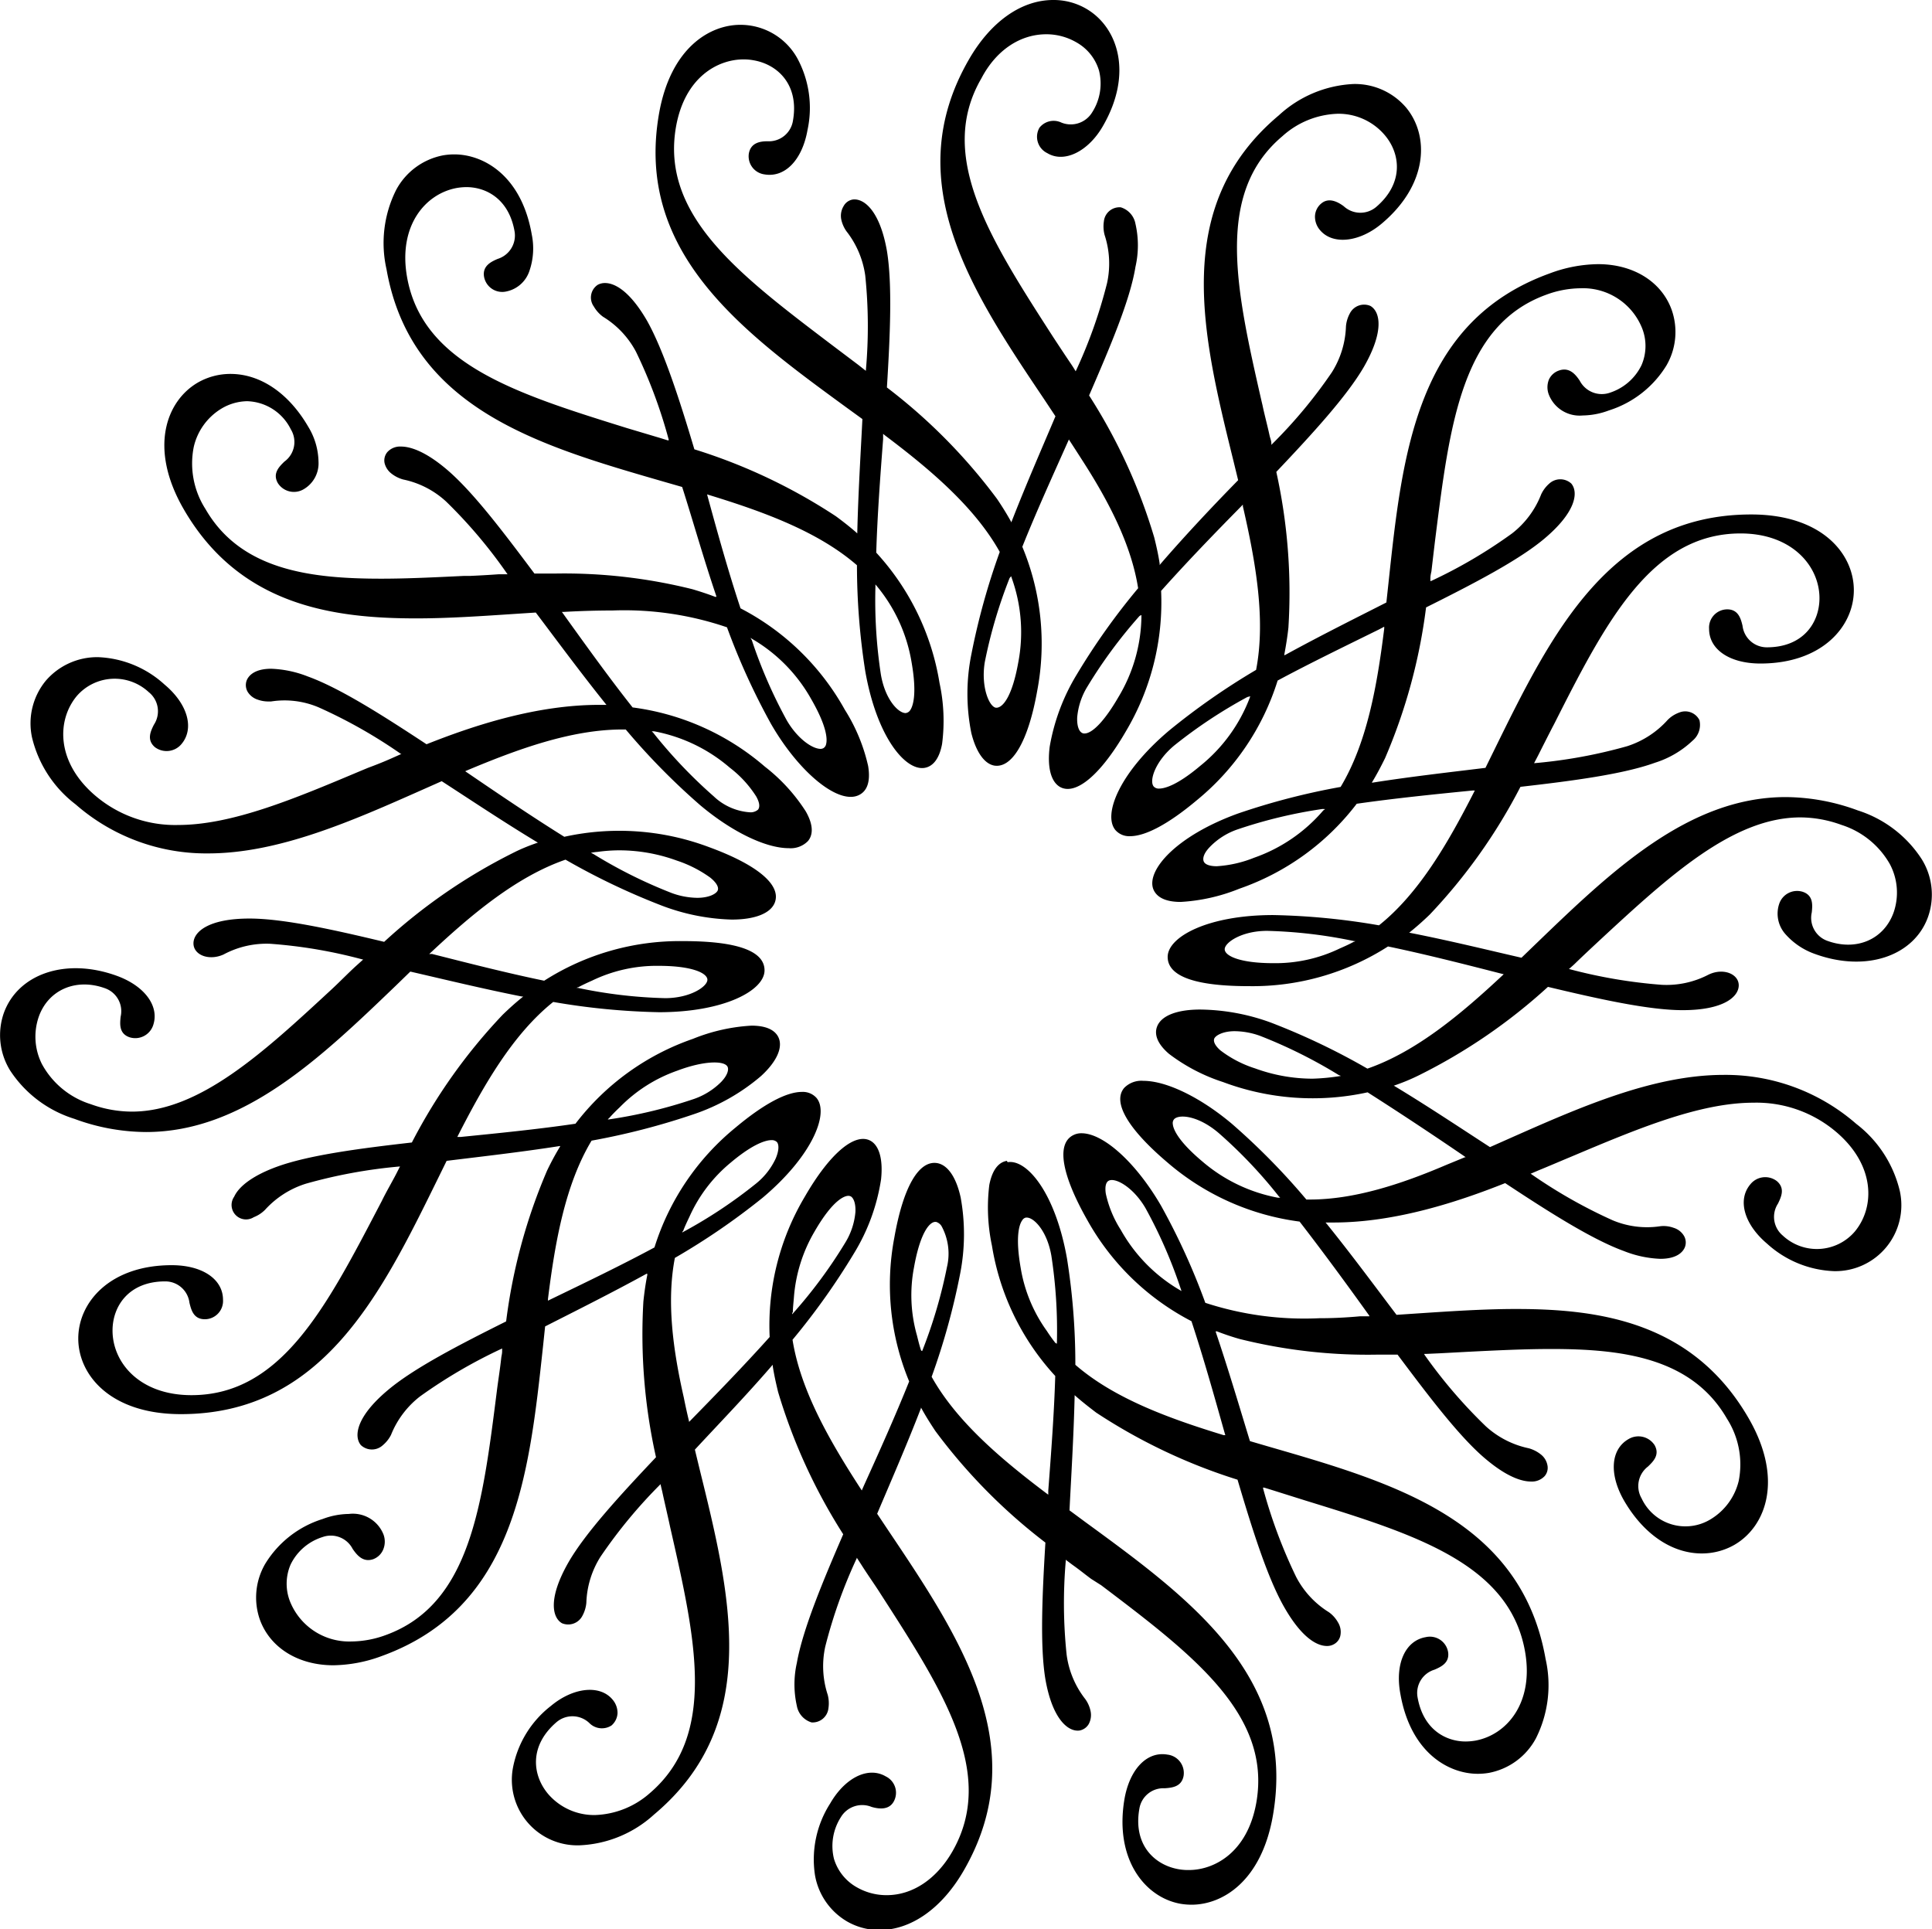 <svg xmlns="http://www.w3.org/2000/svg" viewBox="0 0 188.34 188.04"><g id="Layer_2" data-name="Layer 2"><path id="Layer_1-2" d="M115.18 125.85l-.21-.12a15.63 15.63 0 01-5.71-5.84 10.78 10.78 0 01-1.46-3.53c-.1-.65 0-1.1.26-1.25.62-.38 2.42.6 3.62 2.68a46.69 46.69 0 013.42 7.83zm9.62-9.1h-.24a15.72 15.72 0 01-7.36-3.54c-2.49-2.09-2.84-3.24-2.87-3.64a.59.59 0 01.11-.45c.43-.52 2.29-.42 4.32 1.29a46.27 46.27 0 015.89 6.19zm5.92-11.87a20.66 20.66 0 01-2.78.27 16.38 16.38 0 01-5.58-1 11.11 11.11 0 01-3.39-1.76c-.5-.44-.71-.85-.6-1.14s.81-.73 2-.73a7.47 7.47 0 012.48.46 47.85 47.85 0 017.65 3.81zM132 91.79c-.45.25-.92.46-1.38.66a14.43 14.43 0 01-6.49 1.44c-3.26 0-4.74-.71-4.74-1.36s1.65-1.79 4.13-1.79a46.5 46.5 0 018.49 1h.12l-.13.07m-2.82-12.94L129 79a15.66 15.66 0 01-6.74 4.61 11.65 11.65 0 01-3.65.83c-.7 0-1.16-.18-1.27-.48s0-.79.64-1.44a6.86 6.86 0 012.63-1.66 46.78 46.78 0 018.31-2zm-7.3-11l-.08.23a15.65 15.65 0 01-4.8 6.56c-2.37 2-3.57 2.21-4 2.21a.66.66 0 01-.53-.2c-.46-.54.12-2.43 2-4a47.47 47.47 0 017.12-4.72zm-48.72-5.69l.21.13a15.63 15.63 0 015.71 5.84c1.62 2.81 1.56 4 1.45 4.4a.58.58 0 01-.26.38.61.61 0 01-.27.07c-.82 0-2.26-1-3.29-2.76a47.22 47.22 0 01-3.42-7.84zm-9.62 9.11h.24a15.72 15.72 0 017.36 3.54 10.87 10.87 0 012.58 2.81c.32.58.38 1 .18 1.28a1.11 1.11 0 01-.84.26 5.67 5.67 0 01-3.48-1.55 47.61 47.61 0 01-5.89-6.19zm-5.93 11.84a5.59 5.59 0 01.66-.09 15.36 15.36 0 012.13-.15 16.38 16.38 0 015.58 1 12 12 0 013.26 1.66c.58.47.85.92.73 1.24s-.82.73-2 .73a7.5 7.5 0 01-2.47-.46 47.09 47.09 0 01-7.65-3.81zm-1.26 13.12c.46-.25.92-.46 1.39-.67a14.48 14.48 0 016.48-1.43c3.26 0 4.74.71 4.74 1.36s-1.65 1.79-4.13 1.79a46.32 46.32 0 01-8.49-1h-.14l.15-.07m3 12.8c.34-.39.7-.75 1.07-1.1a14.61 14.61 0 015.6-3.56c2.64-1 4.67-1 4.92-.35.1.26 0 .78-.63 1.44a7 7 0 01-2.64 1.66 47.23 47.23 0 01-8.31 2h-.11l.1-.11m7.24 11c.18-.48.4-.94.62-1.4a14.5 14.5 0 014-5.26c2.37-2 3.58-2.21 4-2.21a.7.7 0 01.53.19c.23.28.18.9-.13 1.62a6.84 6.84 0 01-1.89 2.41 46.66 46.66 0 01-7.12 4.73l-.1.06.06-.14m31.59-6.85c-.88.15-1.45 1-1.71 2.36a17.92 17.92 0 00.26 5.91 24.5 24.5 0 006.17 12.7c-.11 3.68-.4 7.49-.68 11.18v.39l-.14-.1c-4.39-3.31-8.78-7-11.23-11.39a67.62 67.62 0 002.77-10 20 20 0 00.06-7.48c-.44-2-1.27-3.17-2.29-3.35-1.79-.29-3.31 2.32-4.18 7.28a24.55 24.55 0 001.45 14c-1.35 3.37-2.9 6.82-4.41 10.15l-.21.48-.09-.14c-3-4.62-5.87-9.57-6.66-14.55a68.07 68.07 0 006-8.44 19.38 19.38 0 002.63-7.2c.2-1.89-.16-3.25-1-3.74-1.48-.86-3.93 1.1-6.42 5.41a24.53 24.53 0 00-3.44 13.7c-2.54 2.84-5.42 5.79-7.73 8.15l-.13.13v.05-.11c-.19-.79-.36-1.56-.51-2.32-1.06-4.66-1.69-9.38-.87-13.61a67.51 67.51 0 008.55-5.86c4.86-4.09 6.51-8.23 5.26-9.73a1.78 1.78 0 00-1.43-.59c-1.52 0-3.75 1.2-6.46 3.47a24.52 24.52 0 00-7.91 11.69c-3.29 1.77-6.77 3.44-10.14 5.07l-.24.12v-.18c.68-5.46 1.66-11.11 4.25-15.42a69.07 69.07 0 0010-2.59 19.85 19.85 0 006.51-3.7c1.47-1.34 2.11-2.68 1.76-3.65-.21-.58-.85-1.27-2.68-1.27a17.83 17.83 0 00-5.72 1.29 24.49 24.49 0 00-11.44 8.27c-3.66.54-7.49.92-11.19 1.29h-.33l.08-.16c2.5-4.9 5.35-9.87 9.27-13a67.74 67.74 0 0010.32 1c6.35 0 10.28-2.12 10.28-4.08s-2.88-2.85-7.9-2.85a24.53 24.53 0 00-13.58 3.86c-3.69-.76-7.54-1.75-10.94-2.61l-.27.01.12-.11c4-3.75 8.41-7.45 13.17-9.09a67.7 67.7 0 009.36 4.47 20.69 20.69 0 006.84 1.37c2.29 0 3.82-.62 4.21-1.68.62-1.71-1.73-3.67-6.44-5.39a24.87 24.87 0 00-14.09-1c-3.21-2-6.52-4.25-9.44-6.24l-.22-.15.15-.07c5-2.1 10.21-4 15.18-4H61a66.62 66.62 0 007.27 7.39c3.07 2.58 6.37 4.18 8.62 4.18a2.35 2.35 0 001.87-.69c.39-.46.67-1.34-.2-2.88a17.35 17.35 0 00-4-4.38 24.57 24.57 0 00-12.89-5.77c-2.24-2.83-4.43-5.88-6.55-8.83l-.27-.38-.08-.1h.17c1.77-.1 3.34-.14 4.78-.14a31 31 0 0111.15 1.64 66.65 66.65 0 004.3 9.43c2.78 4.82 6.71 8 8.66 6.87.53-.3 1.09-1 .8-2.78a17.35 17.35 0 00-2.27-5.48 24.53 24.53 0 00-10.17-9.89C71 55.72 69.93 51.86 69 48.46l-.07-.27.15.05c5.26 1.61 10.65 3.55 14.46 6.86a66.83 66.83 0 00.81 10.33c1.13 6.43 3.92 9.74 5.79 9.42.6-.1 1.38-.6 1.7-2.34a17.46 17.46 0 00-.25-5.93 24.57 24.57 0 00-6.17-12.71c.11-3.63.39-7.41.67-11.06v-.52l.14.12c4.39 3.3 8.78 7 11.23 11.39a67.62 67.62 0 00-2.77 10 19.45 19.45 0 000 7.66c.46 1.84 1.27 3 2.24 3.17 1.72.27 3.3-2.32 4.18-7.28a24.54 24.54 0 00-1.45-14.05c1.4-3.5 3-7 4.55-10.48v-.07.11c.45.69.88 1.36 1.29 2 2.58 4 4.78 8.23 5.45 12.48a66 66 0 00-6 8.44 20.09 20.09 0 00-2.62 7c-.25 2 .11 3.41 1 3.93 1.52.85 3.93-1.12 6.42-5.41a24.61 24.61 0 003.44-13.7c2.41-2.7 5-5.39 7.57-8l.4-.41v.16c1.23 5.35 2.25 11 1.29 15.95a67.93 67.93 0 00-8.45 5.89c-4.86 4.09-6.52 8.23-5.26 9.73a1.78 1.78 0 001.43.59c1.51 0 3.75-1.2 6.46-3.47a24.5 24.5 0 007.92-11.7c3.2-1.72 6.62-3.37 9.92-5l.15-.08.32-.17v.19c-.68 5.46-1.65 11.1-4.25 15.43a67.72 67.72 0 00-10 2.59c-6 2.17-8.93 5.51-8.27 7.35.22.58.85 1.27 2.68 1.27a17.89 17.89 0 005.72-1.29 24.46 24.46 0 0011.44-8.28c3.7-.53 7.55-.92 11.28-1.29h.23l-.07.14c-2.5 4.9-5.35 9.87-9.27 13a67.29 67.29 0 00-10.32-1c-6.35 0-10.28 2.12-10.28 4.08s2.88 2.85 7.9 2.85a24.46 24.46 0 0013.58-3.87c3.69.77 7.57 1.76 11 2.64l.28.07-.12.11c-4 3.74-8.4 7.44-13.17 9.09a66.62 66.62 0 00-9.36-4.47 20.64 20.64 0 00-6.94-1.29c-2.29 0-3.82.61-4.21 1.68-.21.57-.17 1.49 1.17 2.64a17.68 17.68 0 005.27 2.75 24.94 24.94 0 0014.09 1c3.14 2 6.31 4.1 9.37 6.19l.2.14h-.09l-1.8.74c-4.41 1.89-9 3.38-13.3 3.38h-.35a66.61 66.61 0 00-7.27-7.39c-3.07-2.58-6.37-4.18-8.62-4.18a2.34 2.34 0 00-1.87.69c-1.17 1.39.37 4 4.21 7.26a24.57 24.57 0 0012.89 5.77c2.32 3 4.6 6.11 6.8 9.18v.05h-.88c-1.53.14-2.82.19-4 .19a31.06 31.06 0 01-11.11-1.5 65.65 65.65 0 00-4.3-9.44c-2.41-4.17-5.6-7.09-7.77-7.09a1.71 1.71 0 00-.89.23c-1.57.9-1 3.91 1.47 8.26a24.53 24.53 0 0010.14 9.83c1.16 3.52 2.2 7.22 3.21 10.81l.09.3h-.16c-5.26-1.61-10.65-3.55-14.46-6.86a65.6 65.6 0 00-.81-10.33c-1.13-6.43-3.91-9.73-5.79-9.42m4.71 17.69a14.86 14.86 0 01-.89-1.24 14.53 14.53 0 01-2.55-6.15c-.56-3.2-.09-4.31.15-4.63a.54.54 0 01.36-.27h.09c.71 0 2 1.34 2.4 3.77a48.06 48.06 0 01.53 8.53v.01l-.09-.11m-13.14.77c-.17-.49-.29-1-.41-1.48a14.34 14.34 0 01-.29-6.63c.58-3.28 1.48-4.44 2.08-4.44h.07a.94.94 0 01.54.42 5.62 5.62 0 01.52 4 47.5 47.5 0 01-2.42 8.19v.1-.13m-12.6-3.76c0-.45.07-1 .11-1.54a14.89 14.89 0 012-6.33c1.87-3.24 3-3.49 3.3-3.49a.54.54 0 01.25.06c.24.15.48.62.44 1.52a6.85 6.85 0 01-1 3 46.77 46.77 0 01-5.08 6.87l-.08.1v-.15m8.11-71l.16.19a15.63 15.63 0 013.37 7.43c.56 3.2.09 4.31-.14 4.64a.61.61 0 01-.45.28c-.72 0-2-1.34-2.41-3.77a48 48 0 01-.53-8.52zm13.23-.8l.08.24a15.63 15.63 0 01.62 8.14c-.58 3.27-1.48 4.44-2.14 4.44S95.6 67 96 64.55a47.32 47.32 0 012.42-8.2zm12.7 3.78v.25A15.6 15.6 0 01109 68c-1.27 2.19-2.49 3.5-3.28 3.5a.44.44 0 01-.26-.07c-.25-.14-.49-.61-.45-1.51a6.85 6.85 0 011-3 47 47 0 015.08-6.88zm-3.92 94.58c8.93 6.76 16.63 12.61 15.12 21.2-.86 4.84-4.08 6.56-6.58 6.56a5.22 5.22 0 01-1-.08c-2.35-.41-4.44-2.39-3.82-5.89a2.37 2.37 0 012.47-2c.7-.05 1.64-.13 1.84-1.2a1.8 1.8 0 00-1.57-2.08c-2-.35-3.68 1.42-4.19 4.32-1 5.89 2 9.6 5.46 10.22a6.56 6.56 0 001.08.09c3 0 6.79-2.26 7.92-8.64 2.39-13.57-8.1-21.23-18.25-28.64l-1.57-1.16c.15-3.07.41-7.18.5-11.13v-.1l.1.09c.65.57 1.33 1.1 2 1.61a54.74 54.74 0 0013.78 6.54c1.43 4.82 2.93 9.63 4.6 12.51 1.86 3.22 3.37 3.7 4.11 3.7a1.34 1.34 0 00.72-.19 1.24 1.24 0 00.61-.91 1.78 1.78 0 00-.24-1.19 3.1 3.1 0 00-.89-1 8.85 8.85 0 01-3.2-3.45 49.35 49.35 0 01-3.22-8.63v-.07h.1l.81.25 3.18 1c10.7 3.3 19.94 6.16 21.45 14.74.88 5-1.79 8.13-4.87 8.68a5.82 5.82 0 01-.92.08c-1.9 0-4.13-1.13-4.69-4.31a2.37 2.37 0 011.65-2.69c.64-.28 1.51-.67 1.32-1.76a1.8 1.8 0 00-2.18-1.41c-2 .35-3 2.61-2.47 5.5 1 5.77 4.71 7.82 7.55 7.82a6.47 6.47 0 001.08-.09 6.58 6.58 0 004.59-3.37 11.54 11.54 0 00.94-7.74c-2.39-13.58-14.87-17.19-26.94-20.68l-1.88-.55c-.9-2.93-2.06-6.87-3.33-10.63v-.07h.11c.72.28 1.46.53 2.2.74a51.54 51.54 0 0013.41 1.53h2c3 4 6.06 8.06 8.6 10.18 2.15 1.81 3.58 2.19 4.41 2.19a1.7 1.7 0 001.33-.53 1.24 1.24 0 00.29-.93 1.74 1.74 0 00-.66-1.18 3.32 3.32 0 00-1.17-.6 8.94 8.94 0 01-4.19-2.14 48.49 48.49 0 01-6-7v-.06h.15l1.34-.06 2.81-.15c2.82-.14 5.48-.27 8.07-.27 6.86 0 13.69.82 17.13 6.79a8.28 8.28 0 011.15 6.06 6 6 0 01-2.76 3.76 4.71 4.71 0 01-6.71-2.05 2.39 2.39 0 01.62-3.1c.5-.48 1.19-1.14.64-2.1a1.88 1.88 0 00-2.53-.58c-1.75 1-1.92 3.42-.44 6 1.9 3.27 4.66 5.15 7.58 5.15a6.4 6.4 0 003.18-.84c3.07-1.78 4.82-6.39 1.39-12.33-5.42-9.39-14.51-10.66-22.69-10.66-3.22 0-6.66.24-9.7.44l-1.94.13c-1.86-2.45-4.28-5.74-6.78-8.84l-.14-.16h.78c6 0 12.11-2 16.73-3.84 4.21 2.78 8.46 5.49 11.57 6.62a10.71 10.71 0 003.55.76c1.79 0 2.28-.81 2.41-1.16a1.28 1.28 0 00-.1-1.08 1.76 1.76 0 00-1-.78 2.84 2.84 0 00-1.29-.16 8.66 8.66 0 01-4.67-.58 49 49 0 01-8-4.55h-.06.11l.7-.3c.86-.35 1.89-.79 2.77-1.16l.36-.15c6.47-2.73 12.57-5.3 17.87-5.3a12 12 0 018 2.81c3.87 3.25 3.86 7.38 1.84 9.78a4.87 4.87 0 01-7 .36 2.37 2.37 0 01-.46-3.12c.3-.63.72-1.48-.12-2.19a1.86 1.86 0 00-2.58.32c-1.28 1.52-.6 3.9 1.64 5.79a10.26 10.26 0 006.49 2.67 6.43 6.43 0 006.44-7.82 11.64 11.64 0 00-4.25-6.54 19.38 19.38 0 00-12.92-4.77c-6.9 0-14.08 3.18-21 6.25l-1.78.79c-2.75-1.78-6.07-4-9.39-6h-.07.12c.82-.28 1.62-.61 2.41-1a54.62 54.62 0 0012.58-8.62c4.9 1.17 9.81 2.27 13.13 2.27 4 0 5.47-1.31 5.47-2.42s-1.5-1.73-2.93-1.05a8.86 8.86 0 01-4.57 1 49.37 49.37 0 01-9-1.53h-.06l.08-.07c.2-.18.4-.35.59-.54.7-.68 1.56-1.48 2.31-2.18 6.74-6.24 13-12 19.59-12a11.78 11.78 0 014 .73 8.33 8.33 0 014.72 3.82 5.92 5.92 0 01.36 4.74c-.94 2.59-3.6 3.78-6.46 2.74a2.38 2.38 0 01-1.51-2.77c.07-.69.17-1.64-.86-2a1.84 1.84 0 00-2.32 1.18A3 3 0 00174 91a6.88 6.88 0 002.95 2c5 1.81 9.64.17 11-3.61a6.54 6.54 0 00-.62-5.65 11.59 11.59 0 00-6.22-4.74 20.54 20.54 0 00-7-1.3C164.59 77.68 157 85 149.73 92l-1.41 1.36c-3.19-.73-7-1.67-10.88-2.43h-.07l.09-.08c.67-.54 1.31-1.11 1.92-1.7a54.06 54.06 0 008.84-12.45c5-.57 10-1.22 13.12-2.35A9.4 9.4 0 00165 72.2a2 2 0 00.67-2 1.55 1.55 0 00-2-.73 3 3 0 00-1.1.71 9 9 0 01-3.95 2.56 48.6 48.6 0 01-9 1.65h-.07l.06-.11.35-.67c.4-.8.92-1.82 1.36-2.68l.18-.34C156.54 60.61 161 52 169.68 52c5 0 7.69 3.17 7.69 6.31 0 2.38-1.58 4.79-5.13 4.79a2.38 2.38 0 01-2.37-2.1c-.16-.67-.4-1.6-1.49-1.6a1.78 1.78 0 00-1.77 1.91c0 2 2 3.37 5 3.37 6 0 9.11-3.6 9.11-7.15s-3.12-7.38-10-7.38c-13.79 0-19.51 11.67-25.05 22.95l-.86 1.75c-3.43.42-7.25.85-11 1.44h-.08l.06-.1c.45-.74.85-1.51 1.23-2.28a54.25 54.25 0 004-14.7c4.51-2.25 9-4.57 11.53-6.7 3.08-2.59 3.34-4.51 2.63-5.37a1.59 1.59 0 00-2.15 0 3.19 3.19 0 00-.79 1.05A8.88 8.88 0 01147.4 52a48 48 0 01-7.9 4.64h-.06v-.12c0-.27 0-.38.1-.82.13-1.11.26-2.22.39-3.28 1.4-11.11 2.6-20.71 10.8-23.69a9.89 9.89 0 013.36-.63 6.2 6.2 0 016 3.92 4.71 4.71 0 01-.07 3.58 5.21 5.21 0 01-3.02 2.66 2.42 2.42 0 01-3-1.15c-.4-.6-1-1.34-2-1a1.67 1.67 0 00-1 .88 2 2 0 000 1.51 3.22 3.22 0 003.29 2 7.51 7.51 0 002.55-.49 10.17 10.17 0 005.61-4.38 6.51 6.51 0 00.5-5.46c-1-2.73-3.74-4.42-7.16-4.42a13.82 13.82 0 00-4.74.91c-13 4.71-14.35 17.63-15.69 30.13l-.21 1.94c-2.57 1.31-6.38 3.2-9.89 5.13h-.07c.16-.84.32-1.82.41-2.68A54.53 54.53 0 00124.42 46c3.46-3.65 6.87-7.36 8.54-10.24 2-3.49 1.59-5.38.63-5.94a1.56 1.56 0 00-2 .73 3.21 3.21 0 00-.38 1.26 8.92 8.92 0 01-1.38 4.49 47.14 47.14 0 01-5.83 7l-.06.07v-.12c0-.28-.12-.54-.17-.77-.24-1.1-.49-2-.7-3l-.06-.25c-2.49-10.92-4.64-20.35 2-25.95a8.43 8.43 0 015.38-2.19 5.9 5.9 0 014.61 2.09c1.54 1.82 1.86 4.69-.85 7a2.39 2.39 0 01-3.16-.08c-.61-.45-1.46-.87-2.18-.27a1.69 1.69 0 00-.62 1.27 2 2 0 00.49 1.33c1.23 1.47 3.84 1.19 6-.62 4.58-3.84 4.66-8.61 2.38-11.34a6.56 6.56 0 00-5.13-2.28 11.52 11.52 0 00-7.26 3.05c-10.56 8.86-7.44 21.48-4.43 33.68l.46 1.89c-2.15 2.19-5 5.19-7.59 8.19l-.06.09v-.15c-.13-.86-.32-1.71-.53-2.55a54.15 54.15 0 00-6.35-13.84c2-4.63 4-9.28 4.52-12.54a9.41 9.41 0 000-4.19 2.07 2.07 0 00-1.43-1.61 1.53 1.53 0 00-1.65 1.38 3.29 3.29 0 00.07 1.31 8.92 8.92 0 01.24 4.7 47.88 47.88 0 01-3.06 8.6v.09-.1c-.14-.23-.26-.43-.45-.71-.61-.9-1.18-1.77-1.74-2.62-6.15-9.55-11.39-17.67-7-25.22 1.43-2.74 3.77-4.3 6.33-4.3a5.82 5.82 0 012.9.77 4.68 4.68 0 012.24 2.78 5.21 5.21 0 01-.67 4.06 2.44 2.44 0 01-3 1 1.76 1.76 0 00-2.14.5 1.77 1.77 0 00.77 2.48c1.66 1 4-.18 5.41-2.63 3-5.18 1.44-9.69-1.64-11.46a6.3 6.3 0 00-3.2-.84c-3.1 0-6.09 2.11-8.21 5.79-6.9 11.94.34 22.73 7.35 33.16l1.08 1.63c-1.2 2.84-2.86 6.63-4.28 10.28v.07l-.06-.1c-.42-.76-.87-1.48-1.35-2.19a54.51 54.51 0 00-10.74-10.87c.31-5 .54-10.05 0-13.32-.69-3.93-2.25-5.14-3.33-5a1.25 1.25 0 00-.89.64 1.82 1.82 0 00-.24 1.25 3.09 3.09 0 00.52 1.21 9 9 0 011.83 4.33 48.33 48.33 0 01.06 9.2v.07l-.09-.07-.66-.52-2.65-2C72.09 26.79 64.39 21 65.9 12.36c.86-4.85 4.08-6.57 6.58-6.57a5.23 5.23 0 011 .09c2.35.41 4.44 2.4 3.82 5.89a2.37 2.37 0 01-2.47 2c-.69 0-1.64.12-1.83 1.2A1.78 1.78 0 0074.53 17c2 .34 3.68-1.42 4.19-4.33a10.16 10.16 0 00-1-7 6.34 6.34 0 00-5.55-3.25c-3 0-6.79 2.26-7.92 8.63-2.39 13.58 8.1 21.25 18.25 28.66l1.57 1.14c-.15 3.07-.41 7.16-.5 11.14V52l-.09-.09c-.64-.56-1.32-1.09-2-1.59a54.34 54.34 0 00-13.79-6.52c-1.44-4.84-3-9.65-4.6-12.51-1.86-3.22-3.37-3.7-4.11-3.7a1.45 1.45 0 00-.72.18 1.49 1.49 0 00-.37 2.11 3.26 3.26 0 00.9 1A8.84 8.84 0 0162 34.29a48.42 48.42 0 013.19 8.57v.06h-.11l-.81-.25-3.15-.94C50.43 38.4 41.19 35.54 39.68 27c-.88-5 1.79-8.13 4.87-8.68a5.82 5.82 0 01.92-.08c1.9 0 4.13 1.13 4.69 4.3a2.39 2.39 0 01-1.65 2.7c-.6.26-1.51.67-1.32 1.75a1.8 1.8 0 002.18 1.42 3 3 0 002.24-2 6.73 6.73 0 00.23-3.54c-1-5.77-4.71-7.82-7.55-7.82a6.47 6.47 0 00-1.08.09 6.6 6.6 0 00-4.59 3.37 11.55 11.55 0 00-.94 7.74c2.39 13.58 14.87 17.19 26.94 20.68l1.88.54c1 3.12 2.07 6.93 3.33 10.64v.07h-.11c-.73-.28-1.47-.52-2.21-.74a51.54 51.54 0 00-13.41-1.53h-2c-3-4-6-8-8.6-10.19-2.15-1.81-3.59-2.19-4.41-2.19a1.67 1.67 0 00-1.33.54 1.27 1.27 0 00-.27 1.07 1.84 1.84 0 00.64 1 3.24 3.24 0 001.17.6 8.8 8.8 0 014.2 2.16 47.77 47.77 0 015.92 7l.06.08h-.87c-1 .07-1.87.12-2.78.16h-.6c-2.92.14-5.54.27-8.07.27-6.86 0-13.69-.82-17.13-6.79a8.23 8.23 0 01-1.14-6.06 5.9 5.9 0 012.75-3.76 5 5 0 012.46-.69 4.9 4.9 0 014.25 2.74 2.36 2.36 0 01-.63 3.15c-.5.49-1.18 1.15-.63 2.1a1.86 1.86 0 002.53.58A2.92 2.92 0 0031.05 45a6.76 6.76 0 00-1-3.4c-1.9-3.27-4.66-5.15-7.58-5.15a6.38 6.38 0 00-3.18.84c-3.07 1.78-4.82 6.39-1.39 12.33 5.42 9.39 14.51 10.66 22.68 10.66 3.17 0 6.46-.23 9.65-.44l2-.13c1.86 2.46 4.3 5.77 6.76 8.84l.13.16h-.71c-6.12 0-12.21 2-16.83 3.84-4.18-2.75-8.42-5.47-11.58-6.61a10.76 10.76 0 00-3.56-.75c-1.78 0-2.27.81-2.4 1.16a1.3 1.3 0 00.11 1.1 1.8 1.8 0 001 .76 3.06 3.06 0 001 .17h.27a8.49 8.49 0 014.66.58 49 49 0 018 4.53h.06l-.81.36c-.84.38-1.65.7-2.46 1l-.65.27c-6.48 2.73-12.58 5.3-17.87 5.3a12 12 0 01-8-2.81c-3.87-3.25-3.86-7.38-1.85-9.78a4.88 4.88 0 017-.36 2.38 2.38 0 01.5 3.18c-.31.62-.73 1.48.11 2.19a1.89 1.89 0 002.59-.32c1.27-1.52.59-3.91-1.66-5.79a10.18 10.18 0 00-6.48-2.67 6.61 6.61 0 00-5.09 2.29 6.54 6.54 0 00-1.35 5.53 11.59 11.59 0 004.25 6.53 19.32 19.32 0 0012.91 4.78c6.91 0 14.09-3.18 21-6.25l1.78-.79c2.75 1.78 6.07 4 9.39 6h.06-.11c-.82.28-1.62.6-2.4 1a54.5 54.5 0 00-12.55 8.66c-4.89-1.17-9.81-2.27-13.13-2.27-4 0-5.46 1.3-5.46 2.42s1.48 1.73 2.92 1.09A8.86 8.86 0 0126.35 92a47.85 47.85 0 019 1.53h.07l-.09.07-.61.55c-.77.7-1.6 1.56-2.39 2.29-6.62 6.13-12.87 11.92-19.47 11.92a11.78 11.78 0 01-4-.72 8.2 8.2 0 01-4.77-3.91 5.94 5.94 0 01-.3-4.65c.94-2.6 3.63-3.77 6.46-2.74a2.37 2.37 0 011.51 2.77c-.07.7-.17 1.64.86 2a1.84 1.84 0 002.29-1.11c.68-1.87-.77-3.88-3.53-4.88-5-1.81-9.62-.17-11 3.61a6.54 6.54 0 00.62 5.64 11.58 11.58 0 006.24 4.69 20.39 20.39 0 007 1.29c9.49 0 17.05-7.26 24.36-14.28l1.4-1.36c3.39.78 7.13 1.69 10.87 2.43H51l-.09.08c-.66.53-1.29 1.1-1.9 1.69a54.1 54.1 0 00-8.86 12.46c-5 .57-10 1.22-13.12 2.35-2.21.8-3.7 1.84-4.2 2.93a1.41 1.41 0 001.91 2 3.16 3.16 0 001.1-.72 9 9 0 014-2.55 49.61 49.61 0 019.11-1.67H39l-.05.08-.33.65c-.37.72-1 1.8-1.4 2.63l-.23.44C31.8 127.44 27.39 136 18.66 136c-5.05 0-7.69-3.17-7.69-6.3 0-2.38 1.59-4.79 5.13-4.79a2.37 2.37 0 012.37 2.09c.17.68.39 1.6 1.5 1.6a1.78 1.78 0 001.77-1.9c0-2-2-3.37-5-3.37-6 0-9.11 3.6-9.11 7.15s3.13 7.37 10 7.37c13.79 0 19.51-11.66 25.05-22.94l.86-1.75c3.23-.4 7.17-.84 11-1.44h.08l-.06.11c-.45.74-.85 1.49-1.22 2.26a54.32 54.32 0 00-4 14.72c-4.51 2.25-9 4.56-11.53 6.7-3.09 2.59-3.34 4.51-2.63 5.36a1.57 1.57 0 002.15 0 3.19 3.19 0 00.79-1 8.94 8.94 0 012.83-3.75 49.47 49.47 0 018-4.67v.26c0 .28-.06.41-.09.69-.12 1.11-.3 2.19-.43 3.24-1.41 11.16-2.61 20.75-10.81 23.74a9.89 9.89 0 01-3.36.63 6.21 6.21 0 01-6-3.93 4.73 4.73 0 01.07-3.57 5.17 5.17 0 013.12-2.68 2.39 2.39 0 012.93 1.16c.41.59 1 1.34 2 1a1.7 1.7 0 001-1 2 2 0 000-1.42 3.21 3.21 0 00-3.38-1.99 7.41 7.41 0 00-2.54.49 10.07 10.07 0 00-5.61 4.38 6.52 6.52 0 00-.51 5.45c1 2.73 3.74 4.43 7.16 4.43a14 14 0 004.74-.91c12.95-4.71 14.34-17.63 15.69-30.12l.21-2c2.75-1.4 6.44-3.24 9.88-5.13h.08v.12c-.17.86-.29 1.72-.38 2.58a54.81 54.81 0 001.23 15.18c-3.46 3.66-6.87 7.36-8.53 10.24-2 3.49-1.6 5.38-.64 5.94a1.56 1.56 0 002-.73 3.27 3.27 0 00.38-1.26 8.92 8.92 0 011.38-4.49 48.39 48.39 0 015.86-7.08v-.06.1c.05.25.1.44.16.69.13.63.45 2 .67 3l.09.42c2.49 10.92 4.64 20.34-2 26a8.48 8.48 0 01-5.32 2.11 5.91 5.91 0 01-4.58-2.07c-1.53-1.83-1.86-4.69.85-7a2.39 2.39 0 013.16.08 1.72 1.72 0 002.18.26 1.69 1.69 0 00.59-1.2 2 2 0 00-.49-1.33c-1.23-1.47-3.83-1.19-6 .62a10 10 0 00-3.71 6.06 6.39 6.39 0 006.51 7.53 11.47 11.47 0 007.25-3c10.57-8.86 7.45-21.48 4.44-33.67l-.46-1.9c2.22-2.4 5-5.27 7.53-8.21l.06-.06v.12c.13.85.32 1.69.52 2.52a54.93 54.93 0 006.35 13.88c-2 4.62-3.94 9.27-4.52 12.54a9.54 9.54 0 000 4.19 2.07 2.07 0 001.43 1.61 1.55 1.55 0 001.65-1.38 3.28 3.28 0 00-.07-1.31 8.93 8.93 0 01-.24-4.7 48.64 48.64 0 013.07-8.61v-.06l.06.09.42.65c.5.79 1.13 1.69 1.66 2.5l.19.3c6.07 9.41 11.32 17.53 7 25.09-1.56 2.72-3.9 4.27-6.41 4.27a5.81 5.81 0 01-2.9-.76 4.74 4.74 0 01-2.24-2.78 5.21 5.21 0 01.67-4.06 2.42 2.42 0 013-1c.87.25 1.71.24 2.14-.5a1.77 1.77 0 00-.77-2.48 2.61 2.61 0 00-1.34-.36c-1.45 0-3 1.14-4.07 3a10.12 10.12 0 00-1.48 7 6.51 6.51 0 003.12 4.5 6.3 6.3 0 003.16.84c3.09 0 6.09-2.11 8.22-5.8 6.89-11.93-.35-22.72-7.36-33.16l-1.08-1.62c1.2-2.84 2.85-6.61 4.27-10.29v-.07l.06.11c.41.75.87 1.47 1.34 2.18a54.61 54.61 0 0010.73 10.88c-.3 5-.54 10.07 0 13.32.69 3.94 2.24 5.15 3.33 5a1.31 1.31 0 00.9-.64 1.86 1.86 0 00.18-1.22 3.07 3.07 0 00-.52-1.2 8.9 8.9 0 01-1.82-4.33 48 48 0 01-.08-9.19v-.07l.09.08.56.42c.8.57 1.08.82 1.82 1.37z" fill="currentColor"/></g></svg>